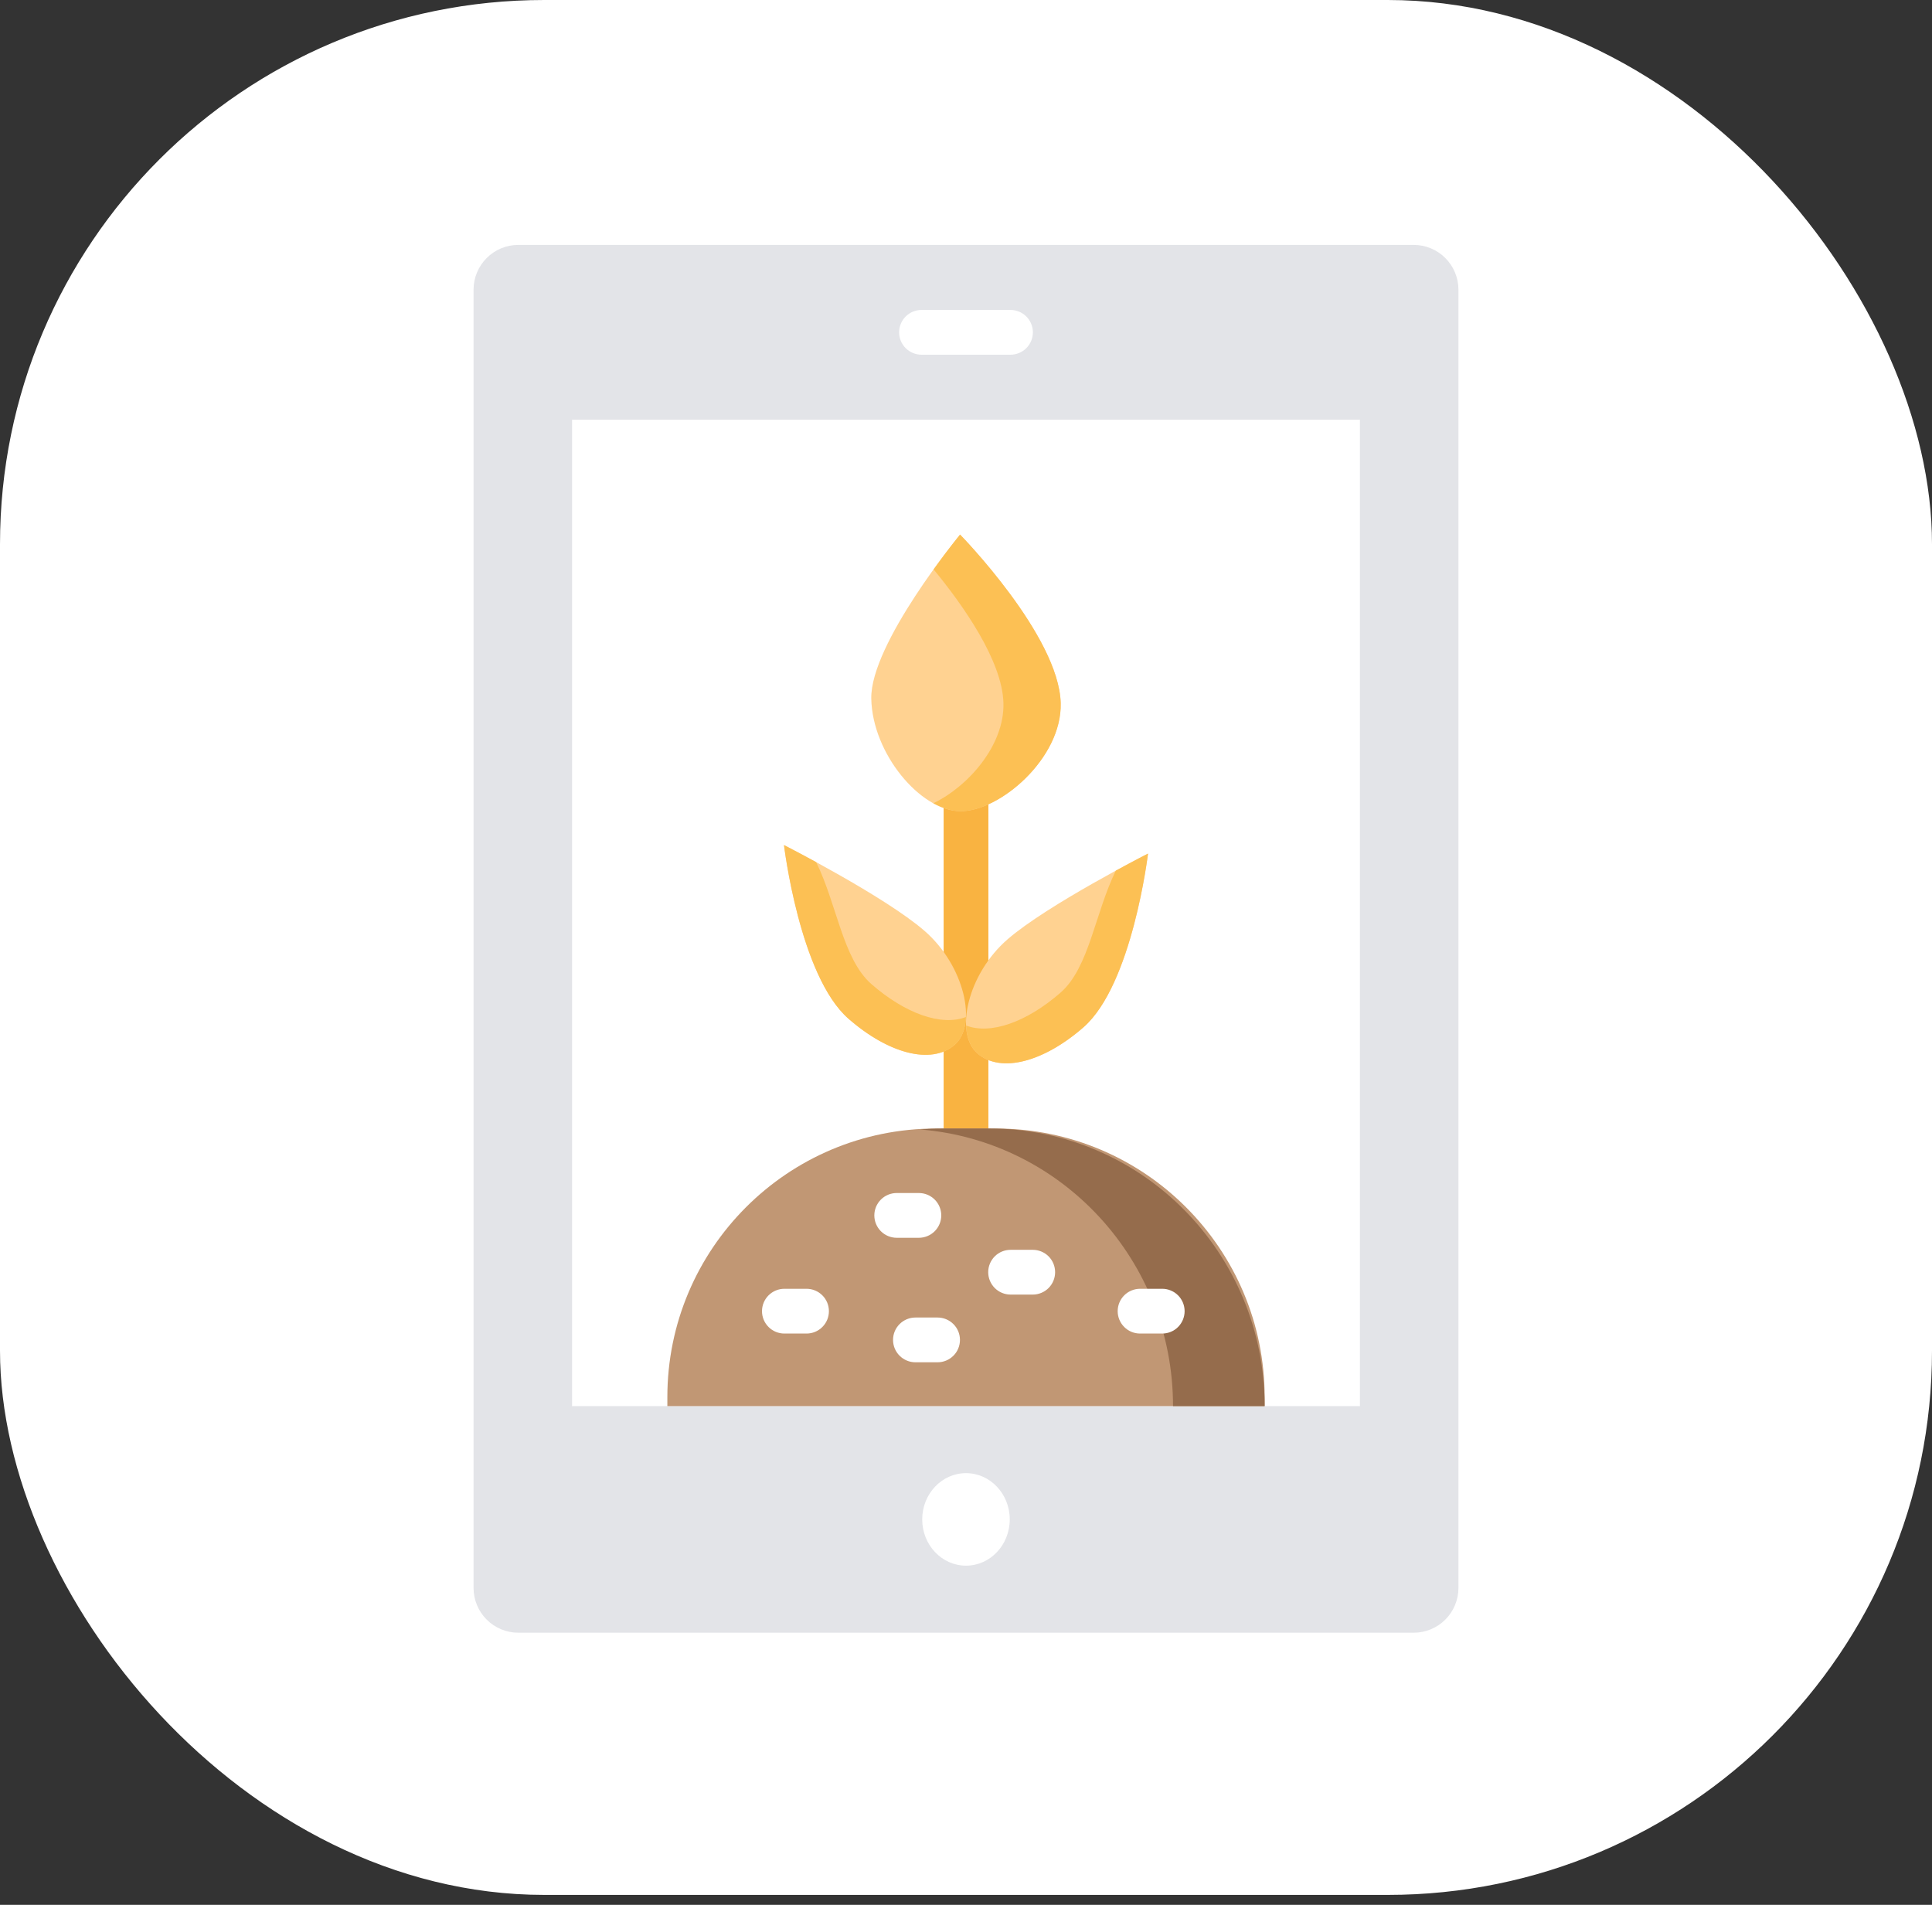 <svg width="71" height="70" viewBox="0 0 71 70" fill="none" xmlns="http://www.w3.org/2000/svg">
<rect x="0" y="0" width="71" height="70" fill="#333333" stroke="none"/>
<rect width="71" height="69.635" rx="20" fill="white"/>
<g clip-path="url(#clip0_594_2567)">
<path d="M19.049 60H51.952C52.388 60 52.806 59.827 53.115 59.518C53.423 59.21 53.597 58.791 53.597 58.355V10.645C53.597 10.209 53.423 9.79 53.115 9.482C52.806 9.173 52.388 9 51.952 9H19.049C18.612 9 18.194 9.173 17.885 9.482C17.577 9.79 17.403 10.209 17.403 10.645V58.355C17.403 58.791 17.577 59.21 17.885 59.518C18.194 59.827 18.612 60 19.049 60Z" fill="#E3E4E8"/>
<path d="M21.023 15.425H49.977V51.672H21.023V15.425ZM37.135 13.035H33.865C33.647 13.035 33.438 12.948 33.283 12.794C33.129 12.64 33.042 12.431 33.042 12.213C33.042 11.994 33.129 11.785 33.283 11.631C33.438 11.477 33.647 11.39 33.865 11.39H37.135C37.353 11.39 37.563 11.477 37.717 11.631C37.871 11.785 37.958 11.994 37.958 12.213C37.958 12.431 37.871 12.64 37.717 12.794C37.563 12.948 37.353 13.035 37.135 13.035Z" fill="white"/>
<path d="M35.5 57.536C36.388 57.536 37.108 56.775 37.108 55.836C37.108 54.897 36.388 54.136 35.5 54.136C34.611 54.136 33.891 54.897 33.891 55.836C33.891 56.775 34.611 57.536 35.5 57.536Z" fill="white"/>
<path d="M35.5 44.268C35.282 44.268 35.073 44.181 34.918 44.027C34.764 43.873 34.678 43.664 34.678 43.446V28.491C34.678 28.273 34.764 28.064 34.918 27.909C35.073 27.755 35.282 27.669 35.5 27.669C35.718 27.669 35.928 27.755 36.082 27.909C36.236 28.064 36.323 28.273 36.323 28.491V43.446C36.323 43.664 36.236 43.873 36.082 44.027C35.928 44.181 35.718 44.268 35.5 44.268Z" fill="#F9B341"/>
<path d="M35.282 19.645C35.282 19.645 31.979 23.655 32.019 25.675C32.059 27.696 33.823 29.792 35.283 29.81C36.743 29.829 39.033 27.859 38.981 25.838C38.917 23.356 35.282 19.645 35.282 19.645Z" fill="#FFD291"/>
<path d="M35.282 19.645C35.282 19.645 34.853 20.167 34.309 20.924C35.382 22.228 36.836 24.276 36.876 25.839C36.916 27.386 35.584 28.899 34.301 29.518C34.629 29.698 34.963 29.807 35.282 29.811C36.742 29.83 39.033 27.859 38.98 25.839C38.917 23.356 35.282 19.645 35.282 19.645Z" fill="#FCC054"/>
<path d="M42.189 31.368C42.189 31.368 38.5 33.244 37.03 34.516C35.56 35.788 35.063 37.969 35.92 38.711C36.778 39.453 38.354 39.029 39.817 37.751C41.615 36.181 42.189 31.368 42.189 31.368Z" fill="#FFD291"/>
<path d="M41.006 31.995C40.241 33.548 40.029 35.555 38.976 36.476C37.728 37.566 36.4 38.031 35.503 37.686C35.522 38.118 35.656 38.483 35.92 38.711C36.777 39.453 38.354 39.029 39.817 37.751C41.614 36.181 42.189 31.368 42.189 31.368C42.189 31.368 41.698 31.618 41.006 31.995Z" fill="#FCC054"/>
<path d="M28.811 31.055C28.811 31.055 32.5 32.932 33.97 34.203C35.44 35.476 35.937 37.656 35.08 38.398C34.223 39.14 32.646 38.717 31.183 37.438C29.385 35.868 28.811 31.055 28.811 31.055Z" fill="#FFD291"/>
<path d="M29.994 31.683C30.759 33.236 30.971 35.243 32.024 36.164C33.272 37.254 34.6 37.719 35.497 37.374C35.478 37.806 35.344 38.171 35.08 38.399C34.223 39.141 32.646 38.717 31.183 37.439C29.385 35.868 28.811 31.055 28.811 31.055C28.811 31.055 29.302 31.305 29.994 31.683Z" fill="#FCC054"/>
<path d="M36.604 41.472H34.396C28.944 41.472 24.525 45.891 24.525 51.343V51.672H46.475V51.343C46.475 45.891 42.056 41.472 36.604 41.472Z" fill="#C19774"/>
<path d="M36.374 41.472H34.626C34.353 41.472 34.084 41.486 33.817 41.507C39.016 41.924 43.108 46.313 43.108 51.672H46.475C46.475 46.038 41.953 41.472 36.374 41.472Z" fill="#956C4C"/>
<path d="M29.64 49.006H28.826C28.607 49.006 28.398 48.92 28.244 48.765C28.09 48.611 28.003 48.402 28.003 48.184C28.003 47.965 28.09 47.756 28.244 47.602C28.398 47.448 28.607 47.361 28.826 47.361H29.64C29.858 47.361 30.067 47.448 30.221 47.602C30.376 47.756 30.462 47.965 30.462 48.184C30.462 48.402 30.376 48.611 30.221 48.765C30.067 48.92 29.858 49.006 29.64 49.006ZM42.711 49.006H41.897C41.679 49.006 41.469 48.92 41.315 48.765C41.161 48.611 41.074 48.402 41.074 48.184C41.074 47.965 41.161 47.756 41.315 47.602C41.469 47.448 41.679 47.361 41.897 47.361H42.711C42.929 47.361 43.139 47.448 43.293 47.602C43.447 47.756 43.534 47.965 43.534 48.184C43.534 48.402 43.447 48.611 43.293 48.765C43.139 48.92 42.929 49.006 42.711 49.006ZM37.953 47.574H37.139C36.92 47.574 36.711 47.487 36.557 47.333C36.403 47.178 36.316 46.969 36.316 46.751C36.316 46.533 36.403 46.324 36.557 46.169C36.711 46.015 36.92 45.929 37.139 45.929H37.953C38.171 45.929 38.38 46.015 38.535 46.169C38.689 46.324 38.775 46.533 38.775 46.751C38.775 46.969 38.689 47.178 38.535 47.333C38.38 47.487 38.171 47.574 37.953 47.574ZM33.768 45.487H32.954C32.736 45.487 32.526 45.4 32.372 45.246C32.218 45.092 32.131 44.882 32.131 44.664C32.131 44.446 32.218 44.237 32.372 44.083C32.526 43.928 32.736 43.842 32.954 43.842H33.768C33.986 43.842 34.195 43.928 34.35 44.083C34.504 44.237 34.591 44.446 34.591 44.664C34.591 44.882 34.504 45.092 34.35 45.246C34.195 45.4 33.986 45.487 33.768 45.487ZM34.456 50.062H33.641C33.423 50.062 33.214 49.975 33.06 49.821C32.905 49.667 32.819 49.458 32.819 49.239C32.819 49.021 32.905 48.812 33.06 48.658C33.214 48.504 33.423 48.417 33.641 48.417H34.456C34.674 48.417 34.883 48.504 35.037 48.658C35.192 48.812 35.278 49.021 35.278 49.239C35.278 49.458 35.192 49.667 35.037 49.821C34.883 49.975 34.674 50.062 34.456 50.062Z" fill="white"/>
</g>
<defs>
<clipPath id="clip0_594_2567">
<rect width="51" height="51" fill="white" transform="translate(10 9)"/>
</clipPath>
</defs>
</svg>
